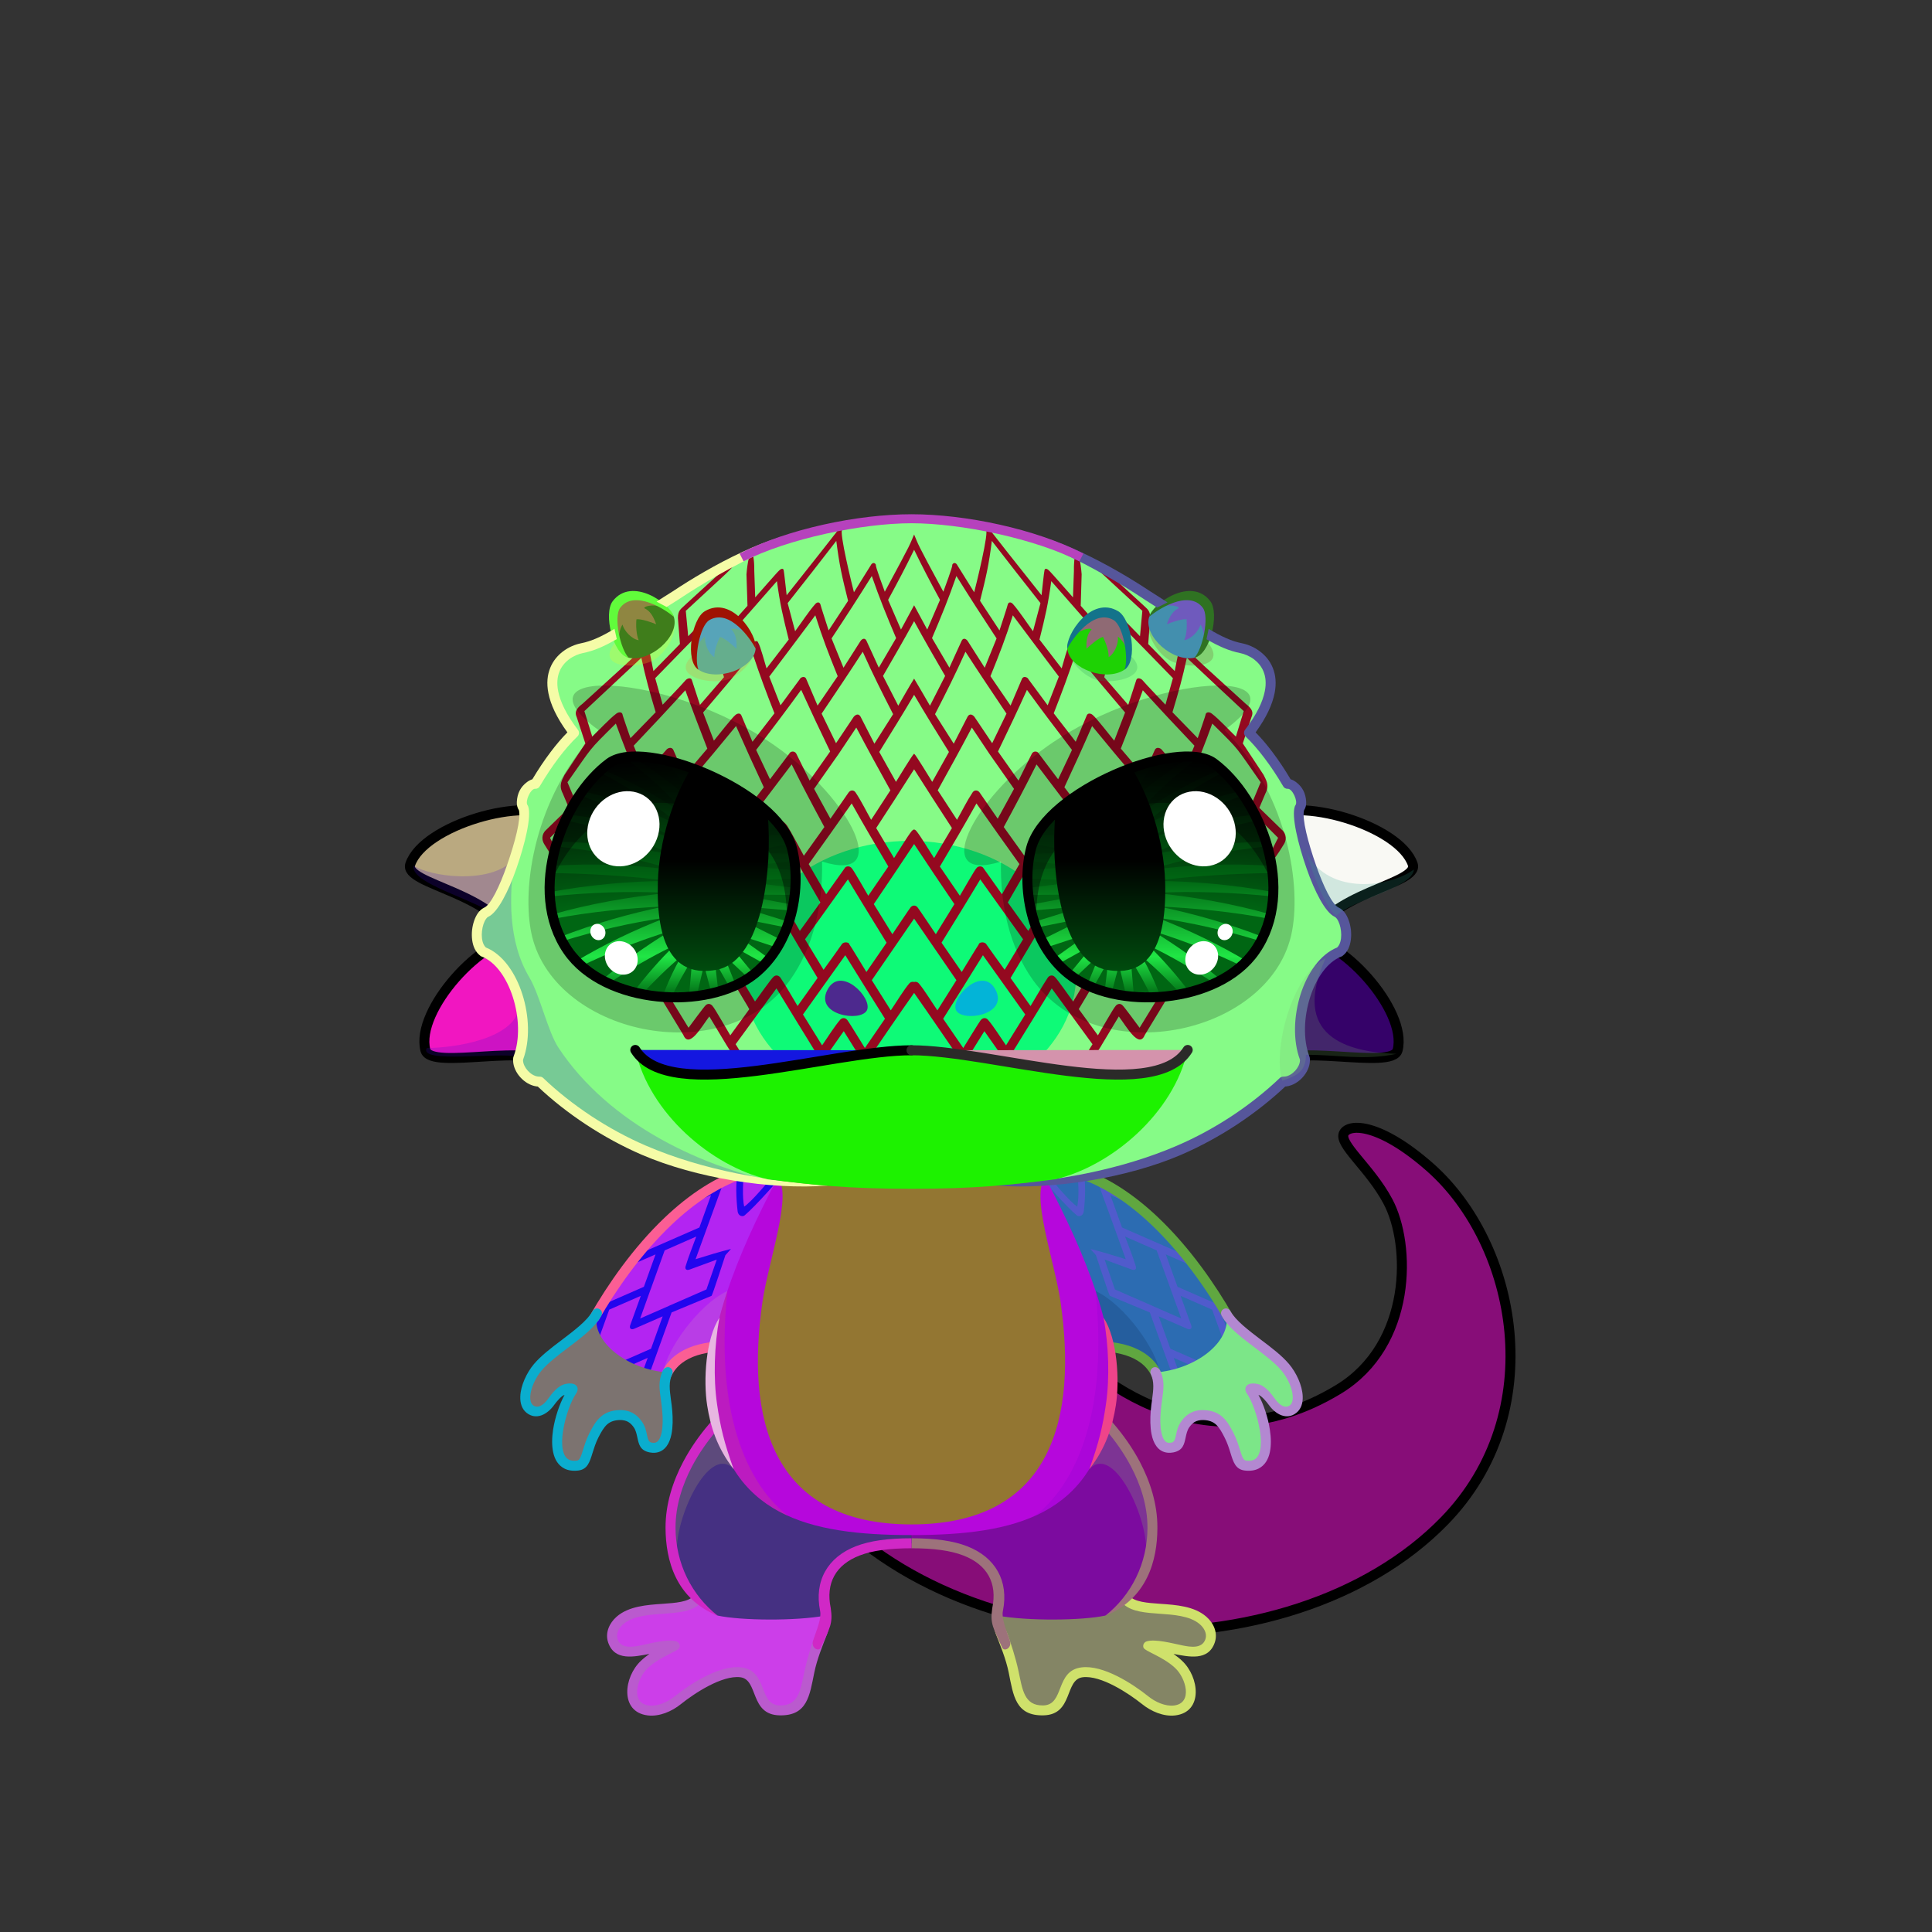 <svg xmlns="http://www.w3.org/2000/svg" xmlns:xlink="http://www.w3.org/1999/xlink" style="shape-rendering:geometricPrecision; text-rendering:geometricPrecision; image-rendering:optimizeQuality; fill-rule:evenodd; clip-rule:evenodd" version="1.1" viewBox="0 0 29000 29000" xml:space="preserve"><rect x="0" y="0" width="29000" height="29000" fill="#333333" stroke="none"/><defs><style type="text/css">.HairBack-Lizard0fil22 {fill:none}
.Tail-Lizard0fil615 {fill:url(#Tail-Lizard0id237)}
.Tail-Lizard0fil616 {fill:url(#Tail-Lizard0id234)}
.Tail-Lizard0fil22 {fill:none}
.Tail-Lizard0str0 {stroke:black;stroke-width:150;stroke-linecap:round;stroke-linejoin:round}
.RightFoot-Lizard0fil636 {fill:url(#RightFoot-Lizard0id220)}
.RightFoot-Lizard0fil32 {fill:black;fill-rule:nonzero}
.RightLeg-Lizard0fil639 {fill:url(#RightLeg-Lizard0id33)}
.RightLeg-Lizard0fil14 {fill:black;fill-opacity:0.2}
.RightLeg-Lizard0fil32 {fill:black;fill-rule:nonzero}
.LeftFoot-Lizard0fil645 {fill:url(#LeftFoot-Lizard0id444)}
.LeftFoot-Lizard0fil32 {fill:black;fill-rule:nonzero}
.LeftLeg-Lizard0fil648 {fill:url(#LeftLeg-Lizard0id17)}
.LeftLeg-Lizard0fil14 {fill:black;fill-opacity:0.2}
.LeftLeg-Lizard0fil32 {fill:black;fill-rule:nonzero}
.RightHand-Lizard5fil655 {fill:url(#RightHand-Lizard5id333)}
.RightHand-Lizard5fil660 {fill:url(#RightHand-Lizard5id537)}
.RightHand-Lizard5fil14 {fill:black;fill-opacity:0.2}
.RightHand-Lizard5fil32 {fill:black;fill-rule:nonzero}
.RightPaw-Lizard0fil661 {fill:url(#RightPaw-Lizard0id332)}
.RightPaw-Lizard0fil32 {fill:black;fill-rule:nonzero}
.LeftHand-Lizard5fil667 {fill:url(#LeftHand-Lizard5id837)}
.LeftHand-Lizard5fil670 {fill:url(#LeftHand-Lizard5id531)}
.LeftHand-Lizard5fil14 {fill:black;fill-opacity:0.2}
.LeftHand-Lizard5fil32 {fill:black;fill-rule:nonzero}
.LeftPaw-Lizard0fil671 {fill:url(#LeftPaw-Lizard0id580)}
.LeftPaw-Lizard0fil32 {fill:black;fill-rule:nonzero}
.Body-Lizard0fil674 {fill:url(#Body-Lizard0id282)}
.Body-Lizard0fil14 {fill:black;fill-opacity:0.2}
.Body-Lizard0fil32 {fill:black;fill-rule:nonzero}
.Body-Lizard0fil675 {fill:url(#Body-Lizard0id641)}
.Ears-Lizard0fil22 {fill:none}
.Head-Lizard7fil701 {fill:url(#Head-Lizard7id1009)}
.Head-Lizard7fil338 {fill:white;fill-opacity:0.502}
.Head-Lizard7fil697 {fill:url(#Head-Lizard7id78)}
.Head-Lizard7fil702 {fill:url(#Head-Lizard7id991)}
.Head-Lizard7fil698 {fill:url(#Head-Lizard7id512)}
.Head-Lizard7fil703 {fill:url(#Head-Lizard7id449)}
.Head-Lizard7fil686 {fill:url(#Head-Lizard7id1041)}
.Head-Lizard7fil694 {fill:url(#Head-Lizard7id284)}
.Head-Lizard7fil14 {fill:black;fill-opacity:0.2}
.Head-Lizard7fil704 {fill:url(#Head-Lizard7id860)}
.Head-Lizard7fil32 {fill:black;fill-rule:nonzero}
.Head-Lizard7fil705 {fill:url(#Head-Lizard7id851)}
.Head-Lizard7fil706 {fill:url(#Head-Lizard7id914)}
.Head-Lizard7fil707 {fill:url(#Head-Lizard7id853)}
.Head-Lizard7fil22 {fill:none}
.Head-Lizard7str4 {stroke:black;stroke-width:150}
.Mouth-Lizard0fil708 {fill:url(#Mouth-Lizard0id185)}
.Mouth-Lizard0fil22 {fill:none}
.Mouth-Lizard0str0 {stroke:black;stroke-width:150;stroke-linecap:round;stroke-linejoin:round}
.Mouth-Lizard0str11 {stroke:#2B2A29;stroke-width:150;stroke-linecap:round;stroke-linejoin:round}
.Eyes-Lizard10fil14 {fill:black;fill-opacity:0.2}
.Eyes-Lizard10fil787 {fill:url(#Eyes-Lizard10id354)}
.Eyes-Lizard10fil759 {fill:url(#Eyes-Lizard10id12)}
.Eyes-Lizard10fil788 {fill:url(#Eyes-Lizard10id703)}
.Eyes-Lizard10fil740 {fill:black;fill-opacity:0.4}
.Eyes-Lizard10fil152 {fill:white}
.Eyes-Lizard10fil789 {fill:url(#Eyes-Lizard10id414)}
.Eyes-Lizard10fil790 {fill:url(#Eyes-Lizard10id2)}
.Eyes-Lizard10fil791 {fill:url(#Eyes-Lizard10id701)}
.Eyes-Lizard10fil22 {fill:none}
.Eyes-Lizard10str4 {stroke:black;stroke-width:150}
.Moustache-Lizard0fil22 {fill:none}
.Nose-Lizard0fil100 {fill:black}
.Hair-Lizard0fil32 {fill:black;fill-rule:nonzero}
</style><linearGradient gradientUnits="objectBoundingBox" id="Tail-Lizard0id237" x1="39.943%" x2="60.057%" y1="102.625%" y2="0%">
   <stop offset="0" style="stop-opacity:1; stop-color:#ba5400"/>
   <stop offset="0.412" style="stop-opacity:1; stop-color:#e16700"/>
   <stop offset="1" style="stop-opacity:1; stop-color:#fa8525"/>
  </linearGradient><linearGradient gradientUnits="objectBoundingBox" id="Tail-Lizard0id234" x1="0%" x2="100%" xlink:href="#Tail-Lizard0id133" y1="50%" y2="50%">
  </linearGradient><linearGradient gradientUnits="userSpaceOnUse" id="RightFoot-Lizard0id220" x1="16306.2" x2="16825.8" y1="23871.7" y2="25810.9">
   <stop offset="0" style="stop-opacity:1; stop-color:#fa8525"/>
   <stop offset="0.102" style="stop-opacity:1; stop-color:#fa8525"/>
   <stop offset="1" style="stop-opacity:1; stop-color:#fafcff"/>
  </linearGradient><linearGradient gradientUnits="userSpaceOnUse" id="RightLeg-Lizard0id33" x1="15490.3" x2="15490.3" xlink:href="#RightLeg-Lizard0id17" y1="24310" y2="21166.6">
  </linearGradient><linearGradient gradientUnits="userSpaceOnUse" id="LeftFoot-Lizard0id444" x1="11057.6" x2="10538" xlink:href="#LeftFoot-Lizard0id220" y1="23871.7" y2="25810.9">
  </linearGradient><linearGradient gradientUnits="userSpaceOnUse" id="LeftLeg-Lizard0id17" x1="11873.5" x2="11873.5" y1="24310" y2="21166.6">
   <stop offset="0" style="stop-opacity:1; stop-color:#fa8525"/>
   <stop offset="0.431" style="stop-opacity:1; stop-color:#fa8525"/>
   <stop offset="1" style="stop-opacity:1; stop-color:#e16700"/>
  </linearGradient><linearGradient gradientUnits="objectBoundingBox" id="RightHand-Lizard5id333" x1="39.006%" x2="60.993%" y1="1.866%" y2="98.133%">
   <stop offset="0" style="stop-opacity:1; stop-color:#ba5400"/>
   <stop offset="0.788" style="stop-opacity:1; stop-color:#e16700"/>
   <stop offset="1" style="stop-opacity:1; stop-color:#e16700"/>
  </linearGradient><linearGradient gradientUnits="userSpaceOnUse" id="RightHand-Lizard5id537" x1="16517.5" x2="17510.2" xlink:href="#RightHand-Lizard5id531" y1="17673.8" y2="20681.9">
  </linearGradient><linearGradient gradientUnits="userSpaceOnUse" id="RightPaw-Lizard0id332" x1="17833.9" x2="18955.5" y1="19888.5" y2="21831.2">
   <stop offset="0" style="stop-opacity:1; stop-color:#e16700"/>
   <stop offset="0.2" style="stop-opacity:1; stop-color:#e16700"/>
   <stop offset="1" style="stop-opacity:1; stop-color:#fa8525"/>
  </linearGradient><linearGradient gradientUnits="objectBoundingBox" id="LeftHand-Lizard5id837" x1="66.486%" x2="33.514%" xlink:href="#LeftHand-Lizard5id333" y1="1.746%" y2="98.254%">
  </linearGradient><linearGradient gradientUnits="userSpaceOnUse" id="LeftHand-Lizard5id531" x1="10822.2" x2="9829.54" y1="17673.8" y2="20681.9">
   <stop offset="0" style="stop-opacity:1; stop-color:#ba5400"/>
   <stop offset="0.349" style="stop-opacity:1; stop-color:#ba5400"/>
   <stop offset="0.859" style="stop-opacity:1; stop-color:#e16700"/>
   <stop offset="1" style="stop-opacity:1; stop-color:#e16700"/>
  </linearGradient><linearGradient gradientUnits="userSpaceOnUse" id="LeftPaw-Lizard0id580" x1="9529.97" x2="8408.35" xlink:href="#LeftPaw-Lizard0id332" y1="19888.5" y2="21831.2">
  </linearGradient><linearGradient gradientUnits="objectBoundingBox" id="Body-Lizard0id282" x1="50%" x2="50%" y1="0%" y2="100%">
   <stop offset="0" style="stop-opacity:1; stop-color:#ba5400"/>
   <stop offset="0.502" style="stop-opacity:1; stop-color:#e16700"/>
   <stop offset="1" style="stop-opacity:1; stop-color:#fa8525"/>
  </linearGradient><linearGradient gradientUnits="userSpaceOnUse" id="Body-Lizard0id641" x1="13681.9" x2="13681.9" y1="22882.1" y2="17688.3">
   <stop offset="0" style="stop-opacity:1; stop-color:#fafcff"/>
   <stop offset="0.651" style="stop-opacity:1; stop-color:#e1e8f2"/>
   <stop offset="1" style="stop-opacity:1; stop-color:#e1e8f2"/>
  </linearGradient><linearGradient gradientUnits="userSpaceOnUse" id="Head-Lizard7id1009" x1="20907.3" x2="19285.3" xlink:href="#Head-Lizard7id78" y1="12988.3" y2="13326.4">
  </linearGradient><linearGradient gradientUnits="userSpaceOnUse" id="Head-Lizard7id991" x1="6456.49" x2="8078.59" xlink:href="#Head-Lizard7id78" y1="12988.3" y2="13326.4">
  </linearGradient><linearGradient gradientUnits="objectBoundingBox" id="Head-Lizard7id512" x1="4.198%" x2="95.802%" xlink:href="#Head-Lizard7id78" y1="69.345%" y2="30.655%">
  </linearGradient><linearGradient gradientUnits="userSpaceOnUse" id="Head-Lizard7id449" x1="13681.9" x2="13681.9" xlink:href="#Head-Lizard7id122" y1="17777.9" y2="7794.34">
  </linearGradient><radialGradient cx="13653.8" cy="14622.1" fx="13653.8" fy="14622.1" gradientTransform="matrix(1 -0 -0 0.79 0 3073)" gradientUnits="userSpaceOnUse" id="Head-Lizard7id1041" r="2412.15">
   <stop offset="0" style="stop-opacity:1; stop-color:#ba5400"/>
   <stop offset="1" style="stop-opacity:1; stop-color:#e16700"/>
  </radialGradient><linearGradient gradientUnits="objectBoundingBox" id="Head-Lizard7id284" x1="50%" x2="50%" y1="100%" y2="0%">
   <stop offset="0" style="stop-opacity:1; stop-color:#ba5400"/>
   <stop offset="0.231" style="stop-opacity:1; stop-color:#ba5400"/>
   <stop offset="0.729" style="stop-opacity:1; stop-color:#e16700"/>
   <stop offset="1" style="stop-opacity:1; stop-color:#fa8525"/>
  </linearGradient><linearGradient gradientUnits="userSpaceOnUse" id="Head-Lizard7id860" x1="9361.58" x2="9983.26" xlink:href="#Head-Lizard7id78" y1="9149.4" y2="9716.68">
  </linearGradient><linearGradient gradientUnits="userSpaceOnUse" id="Head-Lizard7id851" x1="10691" x2="11079.6" xlink:href="#Head-Lizard7id78" y1="9268.37" y2="10075.8">
  </linearGradient><linearGradient gradientUnits="userSpaceOnUse" id="Head-Lizard7id914" x1="18002.3" x2="17380.6" xlink:href="#Head-Lizard7id78" y1="9149.4" y2="9716.68">
  </linearGradient><linearGradient gradientUnits="userSpaceOnUse" id="Head-Lizard7id853" x1="16672.9" x2="16284.2" xlink:href="#Head-Lizard7id78" y1="9268.37" y2="10075.8">
  </linearGradient><linearGradient gradientUnits="objectBoundingBox" id="Mouth-Lizard0id185" x1="50%" x2="50%" xlink:href="#Mouth-Lizard0id133" y1="100%" y2="0%">
  </linearGradient><linearGradient gradientUnits="userSpaceOnUse" id="Eyes-Lizard10id354" x1="10253.5" x2="9938.81" xlink:href="#Eyes-Lizard10id0" y1="14961.1" y2="11364.5">
  </linearGradient><linearGradient gradientUnits="objectBoundingBox" id="Eyes-Lizard10id12" x1="50%" x2="50%" xlink:href="#Eyes-Lizard10id2" y1="100%" y2="0%">
  </linearGradient><linearGradient gradientUnits="userSpaceOnUse" id="Eyes-Lizard10id703" x1="10706.6" x2="10706.6" xlink:href="#Eyes-Lizard10id384" y1="11527.3" y2="14574.5">
  </linearGradient><linearGradient gradientUnits="userSpaceOnUse" id="Eyes-Lizard10id414" x1="17110.4" x2="17425" xlink:href="#Eyes-Lizard10id0" y1="14961.1" y2="11364.5">
  </linearGradient><linearGradient gradientUnits="userSpaceOnUse" id="Eyes-Lizard10id701" x1="16657.2" x2="16657.2" xlink:href="#Eyes-Lizard10id384" y1="11527.3" y2="14574.5">
  </linearGradient><linearGradient gradientUnits="userSpaceOnUse" id="Tail-Lizard0id133" x1="13681.9" x2="13681.9" y1="17844" y2="15520.7">
   <stop offset="0" style="stop-opacity:1; stop-color:#e1e8f2"/>
   <stop offset="1" style="stop-opacity:1; stop-color:#fafcff"/>
  </linearGradient><linearGradient gradientUnits="userSpaceOnUse" id="RightLeg-Lizard0id17" x1="11873.5" x2="11873.5" y1="24310" y2="21166.6">
   <stop offset="0" style="stop-opacity:1; stop-color:#fa8525"/>
   <stop offset="0.431" style="stop-opacity:1; stop-color:#fa8525"/>
   <stop offset="1" style="stop-opacity:1; stop-color:#e16700"/>
  </linearGradient><linearGradient gradientUnits="userSpaceOnUse" id="LeftFoot-Lizard0id220" x1="16306.2" x2="16825.8" y1="23871.7" y2="25810.9">
   <stop offset="0" style="stop-opacity:1; stop-color:#fa8525"/>
   <stop offset="0.102" style="stop-opacity:1; stop-color:#fa8525"/>
   <stop offset="1" style="stop-opacity:1; stop-color:#fafcff"/>
  </linearGradient><linearGradient gradientUnits="userSpaceOnUse" id="RightHand-Lizard5id531" x1="10822.2" x2="9829.54" y1="17673.8" y2="20681.9">
   <stop offset="0" style="stop-opacity:1; stop-color:#ba5400"/>
   <stop offset="0.349" style="stop-opacity:1; stop-color:#ba5400"/>
   <stop offset="0.859" style="stop-opacity:1; stop-color:#e16700"/>
   <stop offset="1" style="stop-opacity:1; stop-color:#e16700"/>
  </linearGradient><linearGradient gradientUnits="objectBoundingBox" id="LeftHand-Lizard5id333" x1="39.006%" x2="60.993%" y1="1.866%" y2="98.133%">
   <stop offset="0" style="stop-opacity:1; stop-color:#ba5400"/>
   <stop offset="0.788" style="stop-opacity:1; stop-color:#e16700"/>
   <stop offset="1" style="stop-opacity:1; stop-color:#e16700"/>
  </linearGradient><linearGradient gradientUnits="userSpaceOnUse" id="LeftPaw-Lizard0id332" x1="17833.9" x2="18955.5" y1="19888.5" y2="21831.2">
   <stop offset="0" style="stop-opacity:1; stop-color:#e16700"/>
   <stop offset="0.2" style="stop-opacity:1; stop-color:#e16700"/>
   <stop offset="1" style="stop-opacity:1; stop-color:#fa8525"/>
  </linearGradient><linearGradient gradientUnits="objectBoundingBox" id="Head-Lizard7id78" x1="95.802%" x2="4.198%" y1="69.345%" y2="30.655%">
   <stop offset="0" style="stop-opacity:1; stop-color:#E0D0BF"/>
   <stop offset="1" style="stop-opacity:1; stop-color:#B5987B"/>
  </linearGradient><linearGradient gradientUnits="userSpaceOnUse" id="Head-Lizard7id122" x1="13681.9" x2="13681.9" y1="17788.8" y2="7794.35">
   <stop offset="0" style="stop-opacity:1; stop-color:#ba5400"/>
   <stop offset="0.22" style="stop-opacity:1; stop-color:#e16700"/>
   <stop offset="0.639" style="stop-opacity:1; stop-color:#e16700"/>
   <stop offset="1" style="stop-opacity:1; stop-color:#fa8525"/>
  </linearGradient><linearGradient gradientUnits="userSpaceOnUse" id="Mouth-Lizard0id133" x1="13681.9" x2="13681.9" y1="17844" y2="15520.7">
   <stop offset="0" style="stop-opacity:1; stop-color:#e1e8f2"/>
   <stop offset="1" style="stop-opacity:1; stop-color:#fafcff"/>
  </linearGradient><linearGradient gradientUnits="objectBoundingBox" id="Eyes-Lizard10id0" x1="50%" x2="50%" y1="100%" y2="0%">
   <stop offset="0" style="stop-opacity:1; stop-color:#006613"/>
   <stop offset="0.388" style="stop-opacity:1; stop-color:#006613"/>
   <stop offset="1" style="stop-opacity:1; stop-color:black"/>
  </linearGradient><linearGradient gradientUnits="userSpaceOnUse" id="Eyes-Lizard10id2" x1="17267.3" x2="17267.3" y1="14970.1" y2="11355.9">
   <stop offset="0" style="stop-opacity:1; stop-color:#006613"/>
   <stop offset="0.169" style="stop-opacity:1; stop-color:#20e645"/>
   <stop offset="0.49" style="stop-opacity:1; stop-color:#006613"/>
   <stop offset="1" style="stop-opacity:1; stop-color:black"/>
  </linearGradient><linearGradient gradientUnits="userSpaceOnUse" id="Eyes-Lizard10id384" x1="16417.8" x2="16417.8" y1="11784.3" y2="14068.5">
   <stop offset="0" style="stop-opacity:1; stop-color:black"/>
   <stop offset="0.45" style="stop-opacity:1; stop-color:black"/>
   <stop offset="1" style="stop-opacity:1; stop-color:#004c0e"/>
  </linearGradient></defs><g id="HairBack-Lizard0">
 <animateTransform additive="sum" attributeName="transform" dur="10" repeatCount="indefinite" type="translate" values="0;0 200;0;0 200;0;0 200;0;0 200;0"/>
  <rect class="HairBack-Lizard0fil22" height="1007" width="644" x="13360" y="18535"/>
 </g><g id="Tail-Lizard0">
  <path class="Tail-Lizard0fil615" d="M12061 22242c2116,2822 7296,2969 9617,590 1591,-1631 1091,-4161 -213,-5311 -752,-663 -1213,-660 -1292,-512 -87,162 390,517 660,1024 346,647 369,2150 -746,2824 -2078,1256 -3858,-232 -4441,-1087l-3585 2472z" style="fill:#47ad54"/>
  <path class="Tail-Lizard0fil616" d="M12061 22242c2116,2822 7296,2969 9617,590 945,-969 1152,-2256 891,-3382 180,1371 -1241,4097 -4509,3848 -2233,-171 -3185,-1751 -3565,-2734l-2434 1678z" style="fill:#13ad8b"/>
  <path class="Tail-Lizard0fil22 Tail-Lizard0str0" d="M12061 22242c2116,2822 7296,2969 9617,590 1591,-1631 1091,-4161 -213,-5311 -752,-663 -1213,-660 -1292,-512 -87,162 390,517 660,1024 346,647 369,2150 -746,2824 -2078,1256 -3858,-232 -4441,-1087l-3585 2472z" style="fill:#870d78"/>
 </g><g id="RightFoot-Lizard0">
  <path class="RightFoot-Lizard0fil636" d="M16896 24005c177,194 630,99 971,213 299,100 377,345 252,488 -126,145 -306,76 -460,51 -150,-23 -303,-85 -424,-49 177,63 791,364 618,803 -89,226 -408,214 -663,10 -311,-249 -694,-450 -946,-419 -343,42 -190,563 -583,572 -600,14 -308,-788 -664,-1201 -43,-70 -57,-204 -18,-292 582,-77 1506,161 1917,-176z" style="fill:#848565"/>
  <path class="RightFoot-Lizard0fil32" d="M16951 23955c84,92 268,105 469,119 229,16 506,34 687,193 110,95 176,241 128,385 -96,287 -393,216 -620,174 44,31 88,65 128,103 260,243 321,768 -102,820 -176,21 -363,-61 -498,-170 -204,-163 -618,-436 -891,-403 -276,34 -138,562 -589,572 -420,10 -453,-299 -522,-643 -42,-206 -130,-417 -197,-588 -20,-52 -8,-108 45,-121 50,-7 100,40 130,121 53,141 128,373 169,566 59,275 83,523 372,516 323,-7 175,-523 575,-571 322,-40 760,241 1002,435 102,82 251,153 386,137 285,-35 179,-411 17,-562 -187,-176 -460,-252 -477,-309 -12,-39 11,-81 51,-92 130,-39 386,31 538,62 117,23 292,53 342,-95 28,-85 -22,-170 -85,-224 -149,-130 -411,-143 -600,-157 -211,-15 -408,-29 -535,-135 31,-62 55,-97 77,-133z" style="fill:#cfe16b"/>
 </g><g id="LeftFoot-Lizard0">
  <path class="LeftFoot-Lizard0fil645" d="M10468 24005c-177,194 -630,99 -971,213 -299,100 -377,345 -253,488 127,145 307,76 460,51 151,-23 304,-85 425,-49 -177,63 -791,364 -619,803 89,226 409,214 664,10 311,-249 694,-450 946,-419 343,42 190,563 583,572 600,14 308,-788 663,-1201 44,-70 58,-204 19,-292 -583,-77 -1506,161 -1917,-176z" style="fill:#cc3ee9"/>
  <path class="LeftFoot-Lizard0fil32" d="M10412 23955c-83,92 -268,105 -468,119 -229,16 -506,34 -688,193 -109,95 -176,241 -128,385 96,287 394,216 620,174 -44,31 -87,65 -127,103 -260,243 -321,768 102,820 176,21 363,-61 498,-170 203,-163 618,-436 891,-403 276,34 138,562 589,572 419,10 452,-299 522,-643 42,-206 130,-417 196,-588 21,-52 9,-108 -45,-121 -50,-7 -99,40 -130,121 -52,141 -127,373 -168,566 -59,275 -83,523 -372,516 -323,-7 -175,-523 -575,-571 -322,-40 -761,241 -1002,435 -103,82 -251,153 -386,137 -285,-35 -179,-411 -17,-562 187,-176 460,-252 477,-309 12,-39 -11,-81 -51,-92 -130,-39 -386,31 -538,62 -118,23 -292,53 -342,-95 -28,-85 22,-170 85,-224 149,-130 411,-143 600,-157 211,-15 408,-29 535,-135 -31,-62 -55,-97 -78,-133z" style="fill:#ba5ace"/>
 </g><g id="RightLeg-Lizard0">
  <path class="RightLeg-Lizard0fil639" d="M13682 23167c428,0 1386,122 1321,776 -5,52 -27,166 -34,307 456,84 1272,76 1625,0 415,-193 703,-872 705,-1316 2,-661 -392,-1250 -712,-1596 -352,-381 -2030,-8 -2905,-8l0 1837z" style="fill:#7c0b9f"/>
  <path class="RightLeg-Lizard0fil14" d="M17192 23398c67,-149 106,-306 107,-464 2,-776 -541,-1452 -869,-1753 -19,257 -41,545 -78,871 387,-414 947,878 840,1346z" style="fill:#82d869"/>
  <path class="RightLeg-Lizard0fil32" d="M15042 24729c32,73 153,5 117,-101 -61,-182 -128,-334 -105,-448 91,-447 -112,-807 -541,-972 -208,-80 -478,-118 -831,-118l0 150c335,0 588,35 777,108 361,138 514,417 435,791 -35,237 15,295 148,590zm1242 -3575c175,139 478,451 693,860 144,273 248,587 247,920 -1,533 -241,1011 -637,1322 634,-260 785,-833 786,-1322 2,-360 -110,-698 -263,-990 -227,-429 -547,-760 -734,-907 -34,-25 -144,-95 -178,-56 -36,41 10,108 86,173z" style="fill:#9d727b"/>
 </g><g id="LeftLeg-Lizard0">
  <path class="LeftLeg-Lizard0fil648" d="M13682 23167c-428,0 -1386,122 -1321,776 5,52 26,166 34,307 -456,84 -1272,76 -1625,0 -415,-193 -704,-872 -705,-1316 -2,-661 392,-1250 712,-1596 352,-381 2030,-8 2905,-8l0 1837z" style="fill:#453082"/>
  <path class="LeftLeg-Lizard0fil14" d="M10172 23398c-67,-149 -106,-306 -107,-464 -2,-776 540,-1452 869,-1753 19,257 41,545 78,871 -388,-414 -947,878 -840,1346z" style="fill:#beb864"/>
  <path class="LeftLeg-Lizard0fil32" d="M12322 24729c-33,73 -153,5 -118,-101 61,-182 129,-334 106,-448 -91,-447 111,-807 541,-972 208,-80 478,-118 831,-118l0 150c-335,0 -588,35 -777,108 -361,138 -514,417 -435,791 35,237 -15,295 -148,590zm-1242 -3575c-175,139 -478,451 -694,860 -143,273 -247,587 -246,920 1,533 241,1011 637,1322 -634,-260 -785,-833 -787,-1322 -1,-360 110,-698 264,-990 226,-429 547,-760 734,-907 34,-25 144,-95 178,-56 36,41 -10,108 -86,173z" style="fill:#d028c6"/>
 </g><g id="RightHand-Lizard5">
 <animateTransform additive="sum" attributeName="transform" dur="10" repeatCount="indefinite" type="translate" values="0;0 200;0;0 200;0;0 200;0;0 200;0"/>
  <path class="RightHand-Lizard5fil655" d="M15421 17507c1371,-107 2467,1307 3017,2266 289,504 -937,1282 -1053,928 -133,-408 -583,-502 -1005,-495 -145,-773 -770,-2364 -959,-2699z" style="fill:#2c6cb2"/>
  <path class="RightHand-Lizard5fil660" d="M16153 17566c57,11 78,16 111,43 35,123 27,382 4,573 -9,74 -77,85 -104,62 -159,-132 -560,-584 -582,-631 52,6 63,13 118,0 88,97 363,434 470,498 26,-120 26,-429 -17,-545zm910 547l-396 -174 175 486c310,136 620,272 930,407 47,59 93,117 138,176l-411 -179 176 486 564 247 3 1 0 0 1 1 63 27c33,54 64,106 93,157l-67 -29 114 315c-12,50 -33,101 -61,151l-190 -527 -474 -207 158 437c1,2 1,4 2,5l0 1 0 0c15,47 -13,66 -50,55l-1 0c-3,-1 -7,-2 -10,-4l-427 -186 175 486 558 244c-31,26 -62,51 -94,75l-414 -182 126 350c-84,36 -162,57 -226,58l-145 -64c-5,-7 -9,-16 -12,-25 -14,-43 -31,-82 -52,-118l319 139 -158 -437c-1,-1 -1,-2 -1,-3l-210 -582 -599 -249c-14,-6 -192,-565 -209,-609 -26,-34 -57,-61 -83,-95 167,42 346,96 530,154 -133,-370 -267,-738 -402,-1108 76,31 226,56 567,320zm509 1237c0,2 1,3 1,4l158 437 -427 -187 0 0 -1 0 0 -1 -568 -248 -154 -448 406 149c3,1 8,3 11,3 37,11 65,-8 50,-55l0 0c-43,-143 -108,-301 -160,-443l474 208 210 581z" style="fill:#505bcc"/>
  <path class="RightHand-Lizard5fil14" d="M17408 20600c-414,-340 -751,-361 -1105,-375l143 -846c440,204 921,896 962,1221z" style="fill:#0b2954"/>
  <path class="RightHand-Lizard5fil32" d="M16155 17514c-40,-12 -81,11 -93,50 -12,40 11,82 50,94 431,128 825,397 1169,724 463,440 838,982 1093,1427 50,87 177,12 129,-73 -261,-455 -643,-1010 -1119,-1462 -360,-342 -773,-624 -1229,-760zm1159 3210c13,39 55,61 95,48 39,-13 52,-64 39,-103 -48,-207 -228,-359 -429,-441 -192,-78 -421,-101 -641,-97 -41,1 -74,35 -73,76 1,41 35,74 76,74 202,-4 410,17 582,86 162,66 292,177 351,357z" style="fill:#60a740"/>
 </g><g id="LeftHand-Lizard5">
 <animateTransform additive="sum" attributeName="transform" dur="10" repeatCount="indefinite" type="translate" values="0;0 200;0;0 200;0;0 200;0;0 200;0"/>
  <path class="LeftHand-Lizard5fil667" d="M11943 17507c-1371,-107 -2467,1307 -3017,2266 -289,504 937,1282 1052,928 134,-408 584,-502 1006,-495 145,-773 770,-2364 959,-2699z" style="fill:#b324f2"/>
  <path class="LeftHand-Lizard5fil670" d="M11186 17566c-56,11 -78,16 -110,43 -36,123 -27,382 -4,573 9,74 76,85 104,62 159,-132 560,-584 582,-631 -53,6 -63,13 -119,0 -87,97 -362,434 -469,498 -27,-120 -26,-429 16,-545zm-910 547l397 -174 -175 486c-310,136 -620,272 -930,407 -48,59 -94,117 -138,176l410 -179 -175 486 -564 247 -3 1 0 0 -2 1 -62 27c-33,54 -64,106 -94,157l68 -29 -114 315c12,50 33,101 61,151l190 -527 474 -207 -158 437c-1,2 -1,4 -2,5l0 1 0 0c-15,47 13,66 50,55l0 0c4,-1 7,-2 11,-4l427 -186 -175 486 -558 244c30,26 62,51 93,75l415 -182 -126 350c83,36 161,57 225,58l146 -64c4,-7 8,-16 11,-25 14,-43 32,-82 52,-118l-318 139 158 -437c0,-1 1,-2 1,-3l210 -582 599 -249c14,-6 192,-565 208,-609 27,-34 57,-61 84,-95 -167,42 -347,96 -531,154 134,-370 268,-738 403,-1108 -76,31 -226,56 -568,320zm-508 1237c-1,2 -1,3 -2,4l-157 437 427 -187 0 0 1 0 0 -1 567 -248 155 -448 -406 149c-3,1 -8,3 -11,3 -37,11 -65,-8 -50,-55l0 0c43,-143 108,-301 159,-443l-474 208 -209 581z" style="fill:#2205ee"/>
  <path class="LeftHand-Lizard5fil14" d="M9956 20600c414,-340 751,-361 1105,-375l-143 -846c-440,204 -921,896 -962,1221z" style="fill:#d5a0b7"/>
  <path class="LeftHand-Lizard5fil32" d="M11209 17514c39,-12 81,11 93,50 12,40 -11,82 -50,94 -431,128 -825,397 -1169,724 -463,440 -838,982 -1093,1427 -50,87 -178,12 -129,-73 261,-455 643,-1010 1119,-1462 360,-342 773,-624 1229,-760zm-1159 3210c-13,39 -55,61 -95,48 -39,-13 -52,-64 -39,-103 48,-207 228,-359 429,-441 192,-78 420,-101 640,-97 42,1 75,35 74,76 -1,41 -35,74 -76,74 -202,-4 -410,17 -582,86 -162,66 -293,177 -351,357z" style="fill:#fb5e94"/>
 </g><g id="Body-Lizard0">
 <animateTransform additive="sum" attributeName="transform" dur="10" repeatCount="indefinite" type="translate" values="0;0 200;0;0 200;0;0 200;0;0 200;0"/>
  <path class="Body-Lizard0fil674" d="M13682 23042c-1548,0 -2752,-290 -2993,-1956 -146,-1007 384,-2270 980,-3398 748,64 1420,73 2013,73 593,0 1265,-9 2013,-73 596,1128 1126,2391 980,3398 -242,1666 -1445,1956 -2993,1956z" style="fill:#b607dc"/>
  <path class="Body-Lizard0fil14" d="M11837 22758c-601,-267 -1017,-766 -1148,-1672 -75,-519 29,-1106 229,-1707 -223,2177 509,3077 919,3379z" style="fill:#d56b53"/>
  <path class="Body-Lizard0fil32" d="M11012 22052c-250,-321 -348,-641 -397,-955 -59,-377 -24,-998 184,-1319 -78,420 -93,905 -36,1298 50,341 104,571 249,976z" style="fill:#e7b6e1"/>
  <path class="Body-Lizard0fil675" d="M13682 17761c-911,0 -1281,-25 -2013,-73 238,210 -139,1257 -225,1859 -246,1711 107,3335 2238,3335 2131,0 2484,-1624 2238,-3335 -86,-602 -463,-1649 -225,-1859 -732,48 -1102,73 -2013,73z" style="fill:#937632"/>
  <path class="Body-Lizard0fil14" d="M15527 22758c601,-267 1016,-766 1148,-1672 75,-519 -29,-1106 -229,-1707 223,2177 -509,3077 -919,3379z" style="fill:#7e00d0"/>
  <path class="Body-Lizard0fil32" d="M16352 22052c250,-321 347,-641 397,-955 59,-377 24,-998 -184,-1319 78,420 93,905 36,1298 -50,341 -104,571 -249,976z" style="fill:#ef448a"/>
 </g><g id="RightPaw-Lizard0">
 <animateTransform additive="sum" attributeName="transform" dur="10" repeatCount="indefinite" type="translate" values="0;0 200;0;0 200;0;0 200;0;0 200;0"/>
  <path class="RightPaw-Lizard0fil661" d="M18407 19719c160,284 636,568 871,846 165,195 249,575 80,649 -149,66 -234,-108 -348,-218 -112,-108 -200,-191 -255,-121 94,89 123,234 200,476 89,279 3,682 -262,648 -142,-19 -126,-223 -244,-454 -92,-182 -171,-298 -384,-304 -138,-4 -217,58 -274,139 -100,142 -35,313 -193,347 -194,42 -272,-288 -250,-544 21,-247 62,-507 -9,-582 605,-42 1153,-458 1068,-882z" style="fill:#7ce688"/>
  <path class="RightPaw-Lizard0fil32" d="M18467 19678c-21,-36 -66,-49 -102,-28 -36,20 -47,64 -27,100 13,23 28,49 44,71 107,145 280,276 455,408 150,114 301,228 399,344 84,99 164,261 169,392 2,54 -10,100 -40,126 -68,57 -155,5 -221,-85 -68,-94 -155,-212 -277,-234 -166,-31 -205,68 -150,146 72,103 161,338 196,566 16,103 19,202 2,282 -15,68 -43,121 -91,144 -30,16 -70,21 -122,14 -42,-5 -62,-72 -91,-165 -23,-73 -49,-158 -95,-248 -50,-98 -96,-179 -163,-239 -71,-65 -159,-102 -286,-106 -84,-3 -151,16 -206,47 -56,32 -97,75 -131,124 -50,70 -65,141 -78,204 -12,56 -22,104 -68,113 -16,3 -30,4 -42,3 -27,-2 -48,-16 -64,-38 -21,-29 -36,-71 -46,-120 -19,-94 -18,-208 -9,-310 5,-64 12,-117 19,-167 23,-169 45,-290 -27,-448 -17,-38 -66,-65 -103,-48 -38,17 -55,61 -38,99 54,119 39,232 20,377 -8,55 -16,114 -21,175 -9,113 -10,242 12,351 14,69 37,132 73,180 41,56 98,92 172,98 26,2 54,1 83,-5 143,-29 162,-120 185,-229 11,-49 22,-104 54,-149 23,-32 49,-61 82,-80 33,-18 75,-29 129,-28 86,3 144,27 189,67 49,45 88,113 130,197 41,80 65,157 86,224 45,147 78,252 215,270 83,10 152,-1 208,-29 93,-47 147,-136 170,-247 21,-99 19,-216 0,-336 -28,-188 -97,-388 -171,-523 42,11 114,93 156,151 101,141 269,235 415,116 71,-58 97,-147 93,-245 -6,-166 -98,-358 -204,-484 -109,-129 -266,-248 -423,-366 -189,-144 -378,-287 -460,-432z" style="fill:#b388d1"/>
 </g><g id="LeftPaw-Lizard0">
 <animateTransform additive="sum" attributeName="transform" dur="10" repeatCount="indefinite" type="translate" values="0;0 200;0;0 200;0;0 200;0;0 200;0"/>
  <path class="LeftPaw-Lizard0fil671" d="M8957 19719c-161,284 -636,568 -871,846 -165,195 -249,575 -80,649 148,66 234,-108 348,-218 112,-108 200,-191 255,-121 -94,89 -123,234 -200,476 -89,279 -3,682 262,648 142,-19 126,-223 244,-454 92,-182 171,-298 384,-304 138,-4 217,58 274,139 100,142 35,313 192,347 195,42 272,-288 251,-544 -21,-247 -62,-507 9,-582 -605,-42 -1153,-458 -1068,-882z" style="fill:#7c7370"/>
  <path class="LeftPaw-Lizard0fil32" d="M8897 19678c21,-36 66,-49 102,-28 36,20 47,64 27,100 -13,23 -28,49 -44,71 -107,145 -280,276 -455,408 -150,114 -301,228 -399,344 -84,99 -164,261 -169,392 -2,54 10,100 40,126 68,57 155,5 221,-85 68,-94 155,-212 277,-234 166,-31 205,68 150,146 -72,103 -162,338 -196,566 -16,103 -19,202 -2,282 15,68 43,121 91,144 30,16 70,21 122,14 42,-5 62,-72 91,-165 23,-73 49,-158 95,-248 50,-98 96,-179 163,-239 71,-65 159,-102 286,-106 84,-3 151,16 206,47 56,32 97,75 131,124 50,70 65,141 78,204 12,56 22,104 68,113 16,3 29,4 41,3 28,-2 49,-16 65,-38 21,-29 36,-71 46,-120 19,-94 18,-208 9,-310 -5,-64 -12,-117 -19,-167 -23,-169 -45,-290 26,-448 17,-38 66,-65 104,-48 38,17 55,61 38,99 -54,119 -39,232 -20,377 8,55 16,114 21,175 9,113 10,242 -12,351 -14,69 -37,132 -73,180 -42,56 -98,92 -172,98 -26,2 -54,1 -83,-5 -143,-29 -162,-120 -185,-229 -11,-49 -22,-104 -54,-149 -23,-32 -49,-61 -83,-80 -32,-18 -74,-29 -128,-28 -86,3 -144,27 -189,67 -49,45 -88,113 -131,197 -40,80 -64,157 -85,224 -45,147 -78,252 -215,270 -83,10 -152,-1 -208,-29 -93,-47 -147,-136 -170,-247 -21,-99 -19,-216 -1,-336 29,-188 98,-388 172,-523 -43,11 -114,93 -156,151 -101,141 -269,235 -416,116 -70,-58 -96,-147 -92,-245 6,-166 98,-358 204,-484 109,-129 266,-248 423,-366 189,-144 378,-287 460,-432z" style="fill:#0aadce"/>
 </g><g id="Ears-Lizard0">
 <animateTransform additive="sum" attributeName="transform" dur="10" repeatCount="indefinite" type="translate" values="0;0 200;0;0 200;0;0 200;0;0 200;0"/>
  <rect class="Ears-Lizard0fil22" height="1984" width="1815" x="12969" y="8203"/>
 </g><g id="Head-Lizard7">
 <animateTransform additive="sum" attributeName="transform" dur="10" repeatCount="indefinite" type="translate" values="0;0 200;0;0 200;0;0 200;0;0 200;0"/>
  <path class="Head-Lizard7fil701" d="M18982 12281c485,-344 2025,106 2224,693 103,306 -1317,426 -1554,1179 -520,-652 -666,-1340 -670,-1872z" style="fill:#0985cd"/>
  <path class="Head-Lizard7fil338" d="M19971 12219c551,119 1119,414 1235,755 69,205 -547,327 -1032,612 -6,1 -12,1 -19,2 160,-181 345,-336 373,-416 -95,-15 -280,-11 -385,-43 52,-115 242,-228 294,-289 -107,-39 -283,-73 -360,-135 133,-115 225,-117 320,-162 -104,-93 -237,-206 -454,-302 11,-1 20,-9 28,-22z" style="fill:#6bb12b"/>
  <path class="Head-Lizard7fil22 Head-Lizard7str4" d="M18982 12281c485,-344 2025,106 2224,693 103,306 -1317,426 -1554,1179 -520,-652 -666,-1340 -670,-1872z" style="fill:#f9f9f4"/>
  <path class="Head-Lizard7fil697" d="M19519 14066c594,-25 1612,1096 1460,1696 -80,314 -1645,-138 -1915,240 -82,-830 170,-1487 455,-1936z" style="fill:#f79d3b"/>
  <path class="Head-Lizard7fil338" d="M20478 14624c337,361 581,822 501,1138 -47,184 -602,105 -1109,84 -25,-16 -50,-31 -76,-45 232,-64 471,-94 538,-146 -71,-65 -228,-162 -299,-246 106,-68 327,-59 404,-82 -69,-91 -198,-216 -229,-310 174,-24 253,25 357,39 -38,-135 -87,-302 -217,-501 46,27 89,49 130,69z" style="fill:#5c0385"/>
  <path class="Head-Lizard7fil22 Head-Lizard7str4" d="M19519 14066c594,-25 1612,1096 1460,1696 -80,314 -1645,-138 -1915,240 -82,-830 170,-1487 455,-1936z" style="fill:#350269"/>
  <path class="Head-Lizard7fil702" d="M8382 12281c-485,-344 -2025,106 -2224,693 -104,306 1317,426 1553,1179 521,-652 667,-1340 671,-1872z" style="fill:#55a34b"/>
  <path class="Head-Lizard7fil338" d="M7392 12219c-551,119 -1119,414 -1234,755 -69,205 547,327 1032,612 6,1 12,1 18,2 -160,-181 -344,-336 -372,-416 95,-15 280,-11 385,-43 -52,-115 -242,-228 -295,-289 107,-39 284,-73 361,-135 -133,-115 -225,-117 -320,-162 104,-93 237,-206 454,-302 -11,-1 -20,-9 -29,-22z" style="fill:#0fd86f"/>
  <path class="Head-Lizard7fil22 Head-Lizard7str4" d="M8382 12281c-485,-344 -2025,106 -2224,693 -104,306 1317,426 1553,1179 521,-652 667,-1340 671,-1872z" style="fill:#baa980"/>
  <path class="Head-Lizard7fil698" d="M7845 14066c-594,-25 -1612,1096 -1460,1696 80,314 1645,-138 1915,240 82,-830 -170,-1487 -455,-1936z" style="fill:#36a562"/>
  <path class="Head-Lizard7fil338" d="M6886 14624c-337,361 -581,822 -501,1138 47,184 602,105 1109,84 25,-16 50,-31 76,-45 -232,-64 -471,-94 -538,-146 71,-65 228,-162 299,-246 -106,-68 -327,-59 -404,-82 69,-91 198,-216 229,-310 -174,-24 -253,25 -357,39 37,-135 87,-302 217,-501 -46,27 -89,49 -130,69z" style="fill:#448242"/>
  <path class="Head-Lizard7fil22 Head-Lizard7str4" d="M7845 14066c-594,-25 -1612,1096 -1460,1696 80,314 1645,-138 1915,240 82,-830 -170,-1487 -455,-1936z" style="fill:#f116c1"/>
  <path class="Head-Lizard7fil703" d="M13673 17778c-1486,0 -2905,-38 -4008,-513 -583,-251 -1141,-626 -1563,-1030 -175,5 -346,-193 -324,-348 209,-548 -56,-1422 -522,-1599 -165,-121 -104,-525 41,-595 256,-108 639,-1345 557,-1591 -96,-129 93,-342 184,-337 178,-303 375,-570 578,-765 -653,-856 -166,-1214 118,-1271 346,-68 639,-297 1403,-789 1009,-673 2198,-1146 3545,-1146 1347,0 2536,473 3545,1146 764,492 1057,721 1403,789 284,57 771,415 118,1271 203,195 400,462 578,765 91,-5 279,208 184,337 -83,246 301,1483 557,1591 145,70 206,474 41,595 -466,177 -731,1051 -523,1599 23,155 -149,353 -323,348 -422,404 -980,779 -1563,1030 -1103,475 -2539,513 -4026,513z" style="fill:#86fb87"/>
  <path class="Head-Lizard7fil686" d="M13654 12622c1381,0 2500,896 2500,2000 0,1105 -1119,2000 -2500,2000 -1381,0 -2500,-895 -2500,-2000 0,-1104 1119,-2000 2500,-2000z" style="fill:#0efa77"/>
  <path class="Head-Lizard7fil694" d="M8167 12667c-55,-96 -9,-176 30,-209l341 -332 -91 -217c-67,-126 -6,-208 27,-278l312 -472 -126 -385c-14,-41 -58,-104 80,-207 765,-695 613,-557 905,-832 21,-16 88,-58 92,-7 5,6 64,309 71,345l398 -406 -30 -389c0,-123 43,-132 122,-211l457 -418c85,-88 471,-337 83,17l-544 503 36 381c125,-129 250,-259 377,-387 21,-18 68,-45 79,-1 0,107 37,249 52,359l382 -428c-2,-41 -16,-472 -15,-473 33,-404 120,-410 117,-50l14 397c38,-43 345,-395 358,-402 30,-31 65,-40 70,-2 4,6 39,331 44,372 641,-812 452,-567 766,-971 14,-20 75,-66 71,-11 -61,0 155,870 173,937l252 -404c16,-35 57,-54 78,-7 -15,11 119,360 133,403 426,-788 364,-684 440,-859 76,175 13,71 439,859 14,-43 148,-392 133,-403 22,-47 63,-28 78,7l252 404c18,-67 235,-937 173,-937 -4,-55 58,-9 71,11 315,404 125,159 767,971 4,-41 39,-366 44,-372 4,-38 39,-29 69,2 13,7 320,359 359,402l14 -397c-4,-360 84,-354 116,50 1,1 -13,432 -14,473l381 428c16,-110 52,-252 52,-359 11,-44 58,-17 80,1 126,128 251,258 377,387l35 -381 -544 -503c-388,-354 -2,-105 84,-17l456 418c79,79 122,88 122,211l-30 389 398 406c7,-36 67,-339 71,-345 4,-51 71,-9 92,7 293,275 141,137 906,832 137,103 93,166 80,207l-127 385 312 472c33,70 94,152 28,278l-92 217 341 332c39,33 85,113 31,209 -200,334 -360,479 -306,332l216 -423c-244,-243 -479,-478 -719,-724 -69,147 -136,296 -208,442 -167,-190 -684,-717 -840,-888l-126 294c-18,-1 -35,-1 -53,-1 -57,0 -113,4 -168,12 -232,-273 -451,-536 -678,-813 -136,312 -271,609 -416,919l300 392c-26,36 -51,74 -74,113 -216,-283 -430,-564 -644,-848 -162,324 -319,621 -492,940l309 431c23,-43 219,-409 227,-412 118,-224 267,-53 68,161 -180,321 -358,634 -543,952l307 427c24,-40 241,-417 244,-417 26,-44 74,-43 105,-15 30,68 527,696 680,899 61,59 110,56 -41,322l-230 385 287 394c33,-56 240,-418 260,-433 23,-37 69,-53 104,-23 30,23 222,290 262,342l285 -465c-291,-374 -161,-309 -194,-479l277 347c114,-195 163,-241 306,-283 -197,332 -395,659 -596,988 -86,211 -269,-116 -390,-278l-259 431c0,1 0,2 -1,3l-306 487c-16,-207 68,-341 171,-504 -204,-280 -408,-559 -612,-838 -199,326 -398,651 -600,976l250 366 -173 0c-161,-236 -323,-467 -488,-700 -145,236 -292,466 -440,700l-164 0 205 -323c-218,-317 -435,-637 -656,-951 -222,314 -439,634 -656,951l204 323 -164 0c-148,-234 -294,-464 -440,-700 -165,233 -326,464 -488,700l-173 0 250 -366c-201,-325 -400,-650 -599,-976 -205,279 -408,558 -613,838 103,163 187,297 171,504l-305 -487c-2,-1 -2,-2 -2,-3l-259 -431c-121,162 -303,489 -390,278 -201,-329 -398,-656 -595,-988 143,42 192,88 305,283l278 -347c-34,170 97,105 -195,479l285 465c40,-52 233,-319 262,-342 36,-30 81,-14 104,23 20,15 227,377 261,433l286 -394 -230 -385c-150,-266 -102,-263 -41,-322 153,-203 650,-831 680,-899 32,-28 80,-29 105,15 3,0 220,377 244,417l308 -427c-186,-318 -364,-631 -543,-952 -200,-214 -51,-385 68,-161 7,3 203,369 227,412l308 -431c-173,-319 -330,-616 -491,-940 -214,284 -429,565 -644,848 -23,-39 -48,-77 -75,-113l301 -392c-145,-310 -280,-607 -417,-919 -227,277 -446,540 -678,813 -55,-8 -111,-12 -168,-12 -17,0 -35,0 -52,1l-126 -294c-157,171 -674,698 -841,888 -71,-146 -139,-295 -208,-442 -240,246 -474,481 -719,724l216 423c54,147 -106,2 -305,-332zm5554 -4415c-125,258 -233,462 -390,752l193 446 197 -365 197 365 192 -446c-157,-290 -264,-494 -389,-752zm0 1072c-153,280 -306,544 -467,822l229 447c78,-135 156,-274 238,-407 81,133 159,272 238,407l228 -447c-161,-278 -314,-542 -466,-822zm0 1105c-173,295 -341,565 -523,858l251 449c34,-55 246,-406 272,-423 26,17 237,368 272,423l251 -449c-183,-293 -350,-563 -523,-858zm0 1118c-188,297 -376,586 -569,882l268 451c62,-95 207,-336 268,-409 9,-10 20,-17 33,-21 12,4 23,11 32,21 62,73 206,314 268,409l268 -451c-193,-296 -380,-585 -568,-882zm0 1122c-201,304 -401,600 -605,902l279 452c26,-39 270,-404 276,-407 14,-14 32,-23 50,-23 18,0 35,9 49,23 7,3 250,368 277,407l279 -452c-205,-302 -405,-598 -605,-902zm0 1120c-211,309 -423,616 -635,924l285 453c77,-113 197,-311 280,-407 18,-19 44,-27 70,-19 25,-8 51,0 69,19 83,96 203,294 281,407l285 -453c-213,-308 -424,-615 -635,-924zm4094 -3915c284,268 568,533 854,800l-118 383c-101,-97 -257,-267 -361,-345 -32,-26 -78,-29 -92,6 5,4 -108,326 -120,362l-379 -389c92,-306 150,-511 216,-817zm382 987c435,429 335,327 726,881l-119 286c-79,-81 -244,-270 -322,-329 -34,-25 -79,-25 -98,13 -68,104 -122,262 -175,379l-345 -375c119,-293 226,-559 333,-855zm-1434 -1543c282,286 564,574 843,862l-112 398c-114,-123 -240,-249 -350,-374 -34,-28 -76,-33 -88,4 -1,1 -109,337 -121,373l-360 -416c95,-347 137,-502 188,-847zm391 1043c260,286 508,551 775,832l-170 413c-32,-35 -326,-353 -328,-361 -33,-26 -78,-29 -97,12 -3,0 -149,349 -164,386l-346 -406c117,-297 223,-577 330,-876zm-1374 -1638c266,304 531,607 799,909l-109 410 -319 -385c-22,-26 -79,-57 -92,-7 -32,48 -100,308 -123,383l-333 -433c88,-353 129,-527 177,-877zm364 1087c246,298 494,591 744,885l-163 423c-58,-70 -271,-346 -322,-385 -27,-25 -74,-36 -91,7 0,1 -149,355 -165,394l-330 -427c124,-316 221,-577 327,-897zm-1256 -1691c243,315 484,622 730,934l-112 422c-90,-122 -204,-298 -300,-407 -27,-31 -63,-37 -78,2 0,13 -110,346 -125,393l-292 -444c93,-372 131,-532 177,-900zm315 1117c229,308 460,613 691,920l-168 431 -289 -392c-9,-28 -76,-56 -97,-5 0,0 -155,362 -171,401l-302 -441c136,-336 229,-573 336,-914zm212 1119c227,313 440,593 676,902l-208 440 -289 -384c-16,-38 -79,-47 -105,-1 -1,0 -182,366 -201,405l-308 -437c151,-311 293,-611 435,-925zm328 3360c215,286 429,570 643,856l-278 462c-41,-56 -246,-348 -277,-371 -33,-33 -81,-22 -105,15 -88,133 -173,286 -257,424l-300 -421c194,-322 383,-641 574,-965zm-1387 -5069c198,317 397,625 603,937l-178 440 -255 -400c-24,-36 -68,-54 -91,-5 -2,1 -166,364 -184,404l-261 -444c144,-337 247,-590 366,-932zm136 1137c204,316 406,616 616,929l-215 444 -267 -397c-31,-36 -72,-52 -102,-2 1,0 -188,367 -208,406l-281 -443c168,-326 308,-604 457,-937zm96 1138c24,36 266,398 266,398l367 522 -245 448 -270 -391c-27,-41 -80,-46 -108,-2 -86,130 -156,274 -233,410l-289 -443c175,-316 344,-622 512,-942zm69 1139c215,307 426,605 645,910l-262 453 -276 -389c-17,-37 -83,-42 -111,3 -17,13 -214,357 -245,409l-300 -439c190,-319 368,-624 549,-947zm57 1140c214,300 428,600 643,899l-277 458c-29,-39 -281,-388 -281,-392 -36,-35 -108,-19 -108,12 -7,5 -229,371 -255,413l-303 -440c196,-318 390,-630 581,-950zm40 1138c211,297 423,593 635,890l-288 463c-80,-114 -188,-290 -275,-388 -35,-34 -81,-24 -108,14 -8,6 -233,371 -259,414l-302 -439c200,-318 400,-634 597,-954zm-5127 -4464c-285,268 -568,533 -855,800l118 383c101,-97 257,-267 361,-345 33,-26 78,-29 92,6 -5,4 109,326 121,362l378 -389c-92,-306 -149,-511 -215,-817zm-383 987c-434,429 -334,327 -726,881l120 286c79,-81 244,-270 321,-329 34,-25 80,-25 98,13 69,104 122,262 176,379l344 -375c-119,-293 -226,-559 -333,-855zm1434 -1543c-282,286 -563,574 -843,862l112 398c114,-123 240,-249 350,-374 34,-28 77,-33 88,4 1,1 110,337 122,373l360 -416c-96,-347 -138,-502 -189,-847zm-391 1043c-260,286 -508,551 -775,832l170 413c32,-35 326,-353 329,-361 32,-26 78,-29 96,12 3,0 149,349 165,386l345 -406c-116,-297 -223,-577 -330,-876zm1375 -1638c-266,304 -532,607 -800,909l110 410 318 -385c23,-26 80,-57 92,-7 32,48 100,308 124,383l333 -433c-88,-353 -130,-527 -177,-877zm-365 1087c-246,298 -493,591 -743,885l162 423c59,-70 272,-346 322,-385 27,-25 74,-36 91,7 0,1 149,355 166,394l330 -427c-125,-316 -222,-577 -328,-897zm1256 -1691c-242,315 -483,622 -730,934l112 422c90,-122 205,-298 301,-407 27,-31 62,-37 78,2 0,13 110,346 124,393l292 -444c-93,-372 -130,-532 -177,-900zm-315 1117c-229,308 -460,613 -691,920l169 431 289 -392c9,-28 75,-56 96,-5 0,0 155,362 171,401l302 -441c-136,-336 -228,-573 -336,-914zm-212 1119c-227,313 -439,593 -676,902l208 440 289 -384c17,-38 79,-47 105,-1 1,0 182,366 201,405l308 -437c-151,-311 -292,-611 -435,-925zm-327 3360c-215,286 -430,570 -644,856l278 462c41,-56 247,-348 278,-371 33,-33 80,-22 105,15 88,133 173,286 256,424l300 -421c-194,-322 -383,-641 -573,-965zm1387 -5069c-198,317 -397,625 -604,937l179 440 255 -400c24,-36 67,-54 90,-5 2,1 166,364 185,404l260 -444c-143,-337 -247,-590 -365,-932zm-136 1137c-205,316 -406,616 -617,929l216 444 266 -397c32,-36 72,-52 102,-2 -1,0 188,367 208,406l281 -443c-167,-326 -307,-604 -456,-937zm-97 1138c-23,36 -266,398 -266,398l-367 522 245 448 271 -391c27,-41 79,-46 107,-2 87,130 156,274 233,410l289 -443c-175,-316 -344,-622 -512,-942zm-69 1139c-215,307 -426,605 -645,910l262 453 277 -389c16,-37 82,-42 110,3 18,13 214,357 245,409l301 -439c-190,-319 -369,-624 -550,-947zm-57 1140c-214,300 -427,600 -643,899l278 458c28,-39 280,-388 280,-392 37,-35 108,-19 108,12 8,5 229,371 255,413l303 -440c-195,-318 -390,-630 -581,-950zm-39 1138c-212,297 -423,593 -635,890l287 463c80,-114 188,-290 275,-388 35,-34 81,-24 108,14 8,6 233,371 259,414l302 -439c-200,-318 -399,-634 -596,-954z" style="fill:#940920"/>
  <path class="Head-Lizard7fil14" d="M9548 9437c236,-83 547,-170 571,-30 24,139 -154,459 -385,537 -231,79 -530,60 -578,-75 -47,-135 157,-349 392,-432z" style="fill:#fefd0d"/>
  <path class="Head-Lizard7fil14" d="M11839 17780c-1633,-183 -2874,-629 -3739,-1552 -148,-53 -311,-167 -335,-366 -259,-75 -1488,110 -1359,-131 414,-1 1370,-137 1395,-660 16,-335 -482,-744 -586,-834 -83,-270 -15,-452 104,-575 -435,-232 -1159,-432 -1111,-671 221,161 1147,304 1512,-96 -77,559 -98,1234 229,1782 152,255 275,807 431,1045 755,1148 2175,1826 3459,2058z" style="fill:#3d08cf"/>
  <path class="Head-Lizard7fil704" d="M10118 9273c-69,-268 -710,-381 -865,-200 -98,115 26,767 184,800 322,68 755,-314 681,-600z" style="fill:#3f7d1b"/>
  <path class="Head-Lizard7fil338" d="M9989 9112c-214,-144 -617,-178 -736,-39 -65,76 -32,390 44,602 -14,-145 3,-223 46,-300 29,101 142,219 244,235 -36,-81 -43,-220 -34,-314 73,-10 245,51 296,74 -44,-128 -99,-207 -181,-242 23,-47 184,-51 321,-16z" style="fill:#df8f68"/>
  <path class="Head-Lizard7fil14" d="M10762 9684c247,-36 569,-61 566,80 -3,142 -240,421 -482,454 -241,32 -532,-45 -552,-186 -21,-142 221,-312 468,-348z" style="fill:#f27a2b"/>
  <path class="Head-Lizard7fil32" d="M10114 9259c-110,-99 -589,-418 -804,-137 -104,135 2,627 127,751 -238,-42 -381,-663 -241,-848 289,-381 875,41 918,234z" style="fill:#61fc3b"/>
  <path class="Head-Lizard7fil705" d="M11341 9750c36,-273 -516,-619 -728,-509 -133,70 -263,721 -129,811 273,183 818,-8 857,-302z" style="fill:#65ae8d"/>
  <path class="Head-Lizard7fil338" d="M11282 9553c-145,-213 -506,-396 -669,-312 -88,46 -175,349 -184,574 41,-139 87,-205 154,-260 -10,105 50,255 140,309 -4,-89 42,-220 85,-304 72,18 209,140 247,179 8,-135 -14,-228 -77,-292 39,-34 189,22 304,106z" style="fill:#4b9ae6"/>
  <path class="Head-Lizard7fil32" d="M11342 9737c-65,-134 -389,-609 -694,-429 -147,86 -233,582 -164,744 -204,-128 -105,-758 95,-877 410,-245 796,366 763,562z" style="fill:#9f1203"/>
  <path class="Head-Lizard7fil32" d="M12428 17796c-875,66 -1983,-114 -2793,-462 -290,-125 -575,-281 -841,-456 -265,-175 -510,-368 -722,-569 -7,0 -14,-1 -21,-2 -92,-13 -178,-67 -241,-137 -64,-71 -106,-161 -108,-247 -1,-16 0,-32 2,-47 1,-5 2,-11 4,-16l0 0 1 -1 1 -3c97,-258 82,-593 -11,-886 -92,-288 -259,-532 -469,-612 -4,-2 -8,-3 -11,-5 -4,-3 -9,-6 -12,-9 -35,-27 -62,-62 -82,-103 -39,-80 -49,-183 -39,-281 11,-97 43,-192 90,-257 25,-34 55,-61 88,-77 2,-1 4,-2 6,-3 98,-44 231,-323 339,-632 123,-351 213,-702 181,-828 -26,-40 -35,-84 -32,-129 7,-124 54,-222 154,-296 26,-19 53,-33 79,-41 88,-147 180,-285 274,-409 82,-109 166,-208 252,-295 -166,-228 -253,-423 -285,-588 -30,-150 -15,-276 27,-380 42,-105 112,-186 189,-245 88,-68 188,-107 272,-124 158,-31 307,-100 504,-217l34 154c-191,110 -343,177 -510,210 -64,13 -141,44 -209,95 -58,45 -110,105 -141,182 -32,79 -43,177 -19,296 31,157 120,348 296,579l0 0c23,30 21,73 -7,99 -96,92 -191,202 -284,324 -97,129 -191,271 -280,421 -13,26 -40,43 -71,41 -68,-4 -155,189 -115,245 5,7 8,14 11,22 49,146 -44,549 -179,934 -119,340 -278,653 -418,719l-2 1c-12,5 -23,16 -33,30 -32,44 -54,112 -62,185 -8,73 -1,146 25,200 9,18 20,34 33,46 250,100 445,378 548,703 103,321 118,691 11,979 -1,5 -1,10 -1,15 2,50 29,105 70,151 41,46 96,81 151,89 10,1 20,2 28,2l0 0c20,-1 39,6 54,20 210,202 456,396 722,572 257,169 534,321 818,443 879,378 1838,533 2734,600zm-2573 -8765c91,-60 123,-78 242,-154l2 -1c535,-357 1524,-917 2172,-903 -244,75 -528,178 -804,305 -464,213 -927,483 -1285,722 -2,1 -3,2 -4,3 -78,50 -99,61 -172,108l-151 -80z" style="fill:#f5fca7"/>
  <path class="Head-Lizard7fil14" d="M17815 9437c-235,-83 -546,-170 -570,-30 -25,139 153,459 384,537 232,79 531,60 579,-75 47,-135 -157,-349 -393,-432z" style="fill:#72231d"/>
  <path class="Head-Lizard7fil706" d="M17246 9273c69,-268 710,-381 865,-200 98,115 -26,767 -184,800 -322,68 -755,-314 -681,-600z" style="fill:#438fae"/>
  <path class="Head-Lizard7fil338" d="M17375 9112c213,-144 617,-178 736,-39 65,76 32,390 -44,602 14,-145 -3,-223 -46,-300 -30,101 -142,219 -245,235 37,-81 43,-220 35,-314 -73,-10 -246,51 -296,74 44,-128 98,-207 181,-242 -23,-47 -184,-51 -321,-16z" style="fill:#9b27cc"/>
  <path class="Head-Lizard7fil14" d="M16602 9684c-247,-36 -569,-61 -566,80 3,142 240,421 481,454 242,32 533,-45 553,-186 21,-142 -221,-312 -468,-348z" style="fill:#218951"/>
  <path class="Head-Lizard7fil32" d="M17250 9259c110,-99 589,-418 804,-137 103,135 -3,627 -127,751 237,-42 381,-663 241,-848 -289,-381 -875,41 -918,234z" style="fill:#2f7222"/>
  <path class="Head-Lizard7fil707" d="M16023 9750c-37,-273 516,-619 727,-509 134,70 264,721 129,811 -272,183 -817,-8 -856,-302z" style="fill:#1ed204"/>
  <path class="Head-Lizard7fil338" d="M16082 9553c144,-213 506,-396 668,-312 89,46 176,349 185,574 -41,-139 -87,-205 -155,-260 11,105 -49,255 -139,309 4,-89 -42,-220 -85,-304 -72,18 -209,140 -247,179 -8,-135 14,-228 77,-292 -39,-34 -189,22 -304,106z" style="fill:#ff02e4"/>
  <path class="Head-Lizard7fil32" d="M16021 9737c66,-134 390,-609 695,-429 146,86 232,582 163,744 205,-128 105,-758 -94,-877 -410,-245 -796,366 -764,562z" style="fill:#13738b"/>
  <path class="Head-Lizard7fil32" d="M14936 17796c874,66 1983,-114 2793,-462 290,-125 575,-281 841,-456 264,-175 509,-368 722,-569 7,0 14,-1 21,-2 92,-13 178,-67 241,-137 64,-71 106,-161 108,-247 1,-16 0,-32 -2,-47 -1,-5 -3,-11 -5,-16l0 0 0 -1 -1 -3c-97,-258 -82,-593 11,-886 92,-288 259,-532 469,-612 4,-2 7,-3 11,-5 4,-3 8,-6 12,-9 35,-27 62,-62 82,-103 38,-80 49,-183 39,-281 -11,-97 -43,-192 -90,-257 -25,-34 -55,-61 -89,-77 -1,-1 -3,-2 -5,-3 -98,-44 -231,-323 -339,-632 -123,-351 -213,-702 -181,-828 26,-40 35,-84 32,-129 -7,-124 -54,-222 -154,-296 -26,-19 -53,-33 -80,-41 -87,-147 -179,-285 -273,-409 -82,-109 -166,-208 -252,-295 166,-228 252,-423 285,-588 30,-150 15,-276 -27,-380 -42,-105 -112,-186 -190,-245 -87,-68 -187,-107 -271,-124 -157,-31 -306,-100 -502,-216l-32 155c189,109 340,175 506,208 64,13 141,44 209,95 58,45 110,105 141,182 32,79 43,177 19,296 -31,157 -120,348 -297,579l0 0c-22,30 -20,73 8,99 96,92 191,202 283,324 98,129 192,271 280,421 13,26 41,43 71,41 69,-4 156,189 116,245 -5,7 -9,14 -11,22 -49,146 44,549 179,934 119,340 278,653 418,719l2 1c11,5 22,16 33,30 32,44 54,112 62,185 8,73 1,146 -25,200 -9,18 -20,34 -33,46 -250,100 -445,378 -549,703 -102,321 -117,691 -10,979 1,5 1,10 1,15 -2,50 -29,105 -70,151 -42,46 -96,81 -151,89 -10,1 -20,2 -29,2l0 0c-19,-1 -38,6 -53,20 -211,202 -456,396 -722,572 -257,169 -535,321 -819,443 -878,378 -1837,533 -2733,600zm2588 -8754c-91,-60 -138,-89 -257,-165l-2 -1c-536,-357 -1524,-917 -2172,-903 244,75 528,178 803,305 465,213 927,483 1286,722 1,1 3,2 4,3 78,50 110,69 183,117l155 -78z" style="fill:#56569b"/>
  <path class="Head-Lizard7fil14" d="M19247 16222c-141,-436 121,-1565 651,-1838 -533,1175 323,1408 1061,1435 -479,104 -901,10 -1358,14 4,246 -131,314 -354,389z" style="fill:#7eb776"/>
  <path class="Head-Lizard7fil14" d="M19612 12802c342,655 1267,507 1611,249 -18,278 -938,456 -1167,700 -194,-194 -357,-648 -444,-949z" style="fill:#35a08c"/>
 </g><g id="Mouth-Lizard0">
 <animateTransform additive="sum" attributeName="transform" dur="10" repeatCount="indefinite" type="translate" values="0;0 200;0;0 200;0;0 200;0;0 200;0"/>
  <path class="Mouth-Lizard0fil708" d="M13682 17844c-963,0 -1475,-57 -2157,-142 -844,-197 -1780,-993 -1989,-1942 580,802 2764,3 4146,5 1382,-2 3502,822 4146,-5 -209,949 -1146,1745 -1990,1942 -681,85 -1193,142 -2156,142z" style="fill:#1df200"/>
  <path class="Mouth-Lizard0fil22 Mouth-Lizard0str0" d="M13682 15765c-1207,0 -3628,825 -4146,-5" style="fill:#1417e0"/>
  <path class="Mouth-Lizard0fil22 Mouth-Lizard0str11" d="M13682 15765c1207,0 3628,825 4146,-5" style="fill:#d493ac"/>
 </g><g id="Eyes-Lizard10">
 <animateTransform additive="sum" attributeName="transform" dur="10" repeatCount="indefinite" type="translate" values="0;0 200;0;0 200;0;0 200;0;0 200;0"/>
  <path class="Eyes-Lizard10fil14" d="M7970 13978c-146,-775 118,-2127 1014,-3020 -1331,-964 1056,-884 2652,238 1164,819 1763,2072 703,1736 15,643 -128,1287 -480,1779 -989,1387 -3597,811 -3889,-733z"/>
  <path class="Eyes-Lizard10fil787" d="M8524 14270c557,808 2098,907 2796,351 578,-461 717,-1325 566,-1892 -229,-855 -2219,-1660 -2739,-1275 -702,520 -1249,1908 -623,2816z"/>
  <path class="Eyes-Lizard10fil759" d="M8652 14425c24,26 49,50 76,74 396,-191 842,-374 1333,-524 -394,240 -734,490 -1026,736 33,18 67,35 102,51 300,-204 628,-399 987,-571 -223,219 -430,456 -615,702 43,11 86,20 129,29 182,-197 378,-391 588,-567 -111,197 -208,402 -281,609 45,3 90,5 134,6 89,-193 193,-385 312,-564l-50 557c40,-3 79,-7 117,-12l109 -468 113 428c34,-8 69,-16 103,-26l-55 -463 227 405c31,-12 61,-25 90,-39l-187 -461 377 356c28,-19 55,-39 81,-59l-371 -451 535 298c24,-26 47,-53 69,-80l-529 -379 646 212c23,-38 44,-76 64,-115l-677 -337 758 152c11,-29 21,-58 30,-86l-767 -238 814 68c3,-15 7,-30 10,-44 2,-15 5,-29 7,-43l-823 -154 846 6c2,-15 3,-30 5,-45 2,-20 4,-40 5,-60l-846 -105 850 -38c0,-40 -1,-80 -3,-120l-760 -65 746 -73c-5,-38 -12,-75 -19,-111l-745 -16 703 -138c-17,-44 -38,-88 -63,-132l-660 32 576 -157c-31,-41 -64,-80 -101,-119l-505 69 418 -156c-43,-41 -89,-81 -138,-120l-338 79 267 -133c-53,-40 -108,-78 -165,-115l-147 51 103 -79c-135,-84 -280,-162 -428,-230 0,57 0,114 -2,170 -21,-68 -45,-136 -71,-203 -55,-23 -111,-46 -166,-67 53,146 97,293 135,442 -106,-183 -229,-358 -373,-524 -72,-22 -144,-41 -214,-58 174,217 326,442 457,677 -292,-273 -612,-518 -962,-733 -40,2 -77,5 -113,11 364,273 687,575 971,905 -436,-302 -873,-544 -1310,-727 -14,13 -29,26 -43,40 467,242 890,529 1279,849 -466,-249 -987,-431 -1529,-560 -15,20 -29,40 -43,61 521,190 1019,410 1462,676 -521,-199 -1059,-328 -1635,-381 -14,27 -27,55 -40,83 573,120 1120,299 1643,525 -590,-121 -1176,-192 -1767,-205 -7,24 -14,47 -21,71 619,65 1222,179 1772,354 -594,-75 -1221,-105 -1836,-61 -6,36 -11,71 -14,107 595,9 1191,45 1780,118 -593,4 -1191,59 -1792,168 0,22 1,45 3,67 589,-62 1182,-84 1780,-55 -597,61 -1179,163 -1743,324 5,22 10,44 16,66 558,-108 1118,-159 1670,-187 -530,108 -1053,258 -1571,459 10,22 21,43 32,64 501,-155 1021,-277 1566,-356 -495,189 -956,417 -1352,653z"/>
  <g>
        <animateTransform additive="sum" attributeName="transform" dur="10" repeatCount="indefinite" type="translate" values="0;0 4500;0"/> 
        <g>
            <animateTransform additive="sum" attributeName="transform" dur="10" repeatCount="indefinite" type="scale" values="1;1 0.65;1"/> 
           <path class="Eyes-Lizard10fil788" d="M11520 12191c-296,-275 -724,-513 -1142,-664 -267,426 -484,1085 -503,1709 -29,955 244,1440 882,1321 637,-120 818,-1329 778,-2160 -4,-70 -8,-139 -15,-206z"/>
        </g>
    </g>
    
  <path class="Eyes-Lizard10fil740" d="M11811 13923c152,-404 166,-853 75,-1194 -229,-855 -2219,-1660 -2739,-1275 -477,353 -882,1107 -897,1838 462,-1108 1382,-1461 2371,-1112 800,282 1225,694 1190,1743z"/>
  <path class="Eyes-Lizard10fil22 Eyes-Lizard10str4" d="M8524 14270c557,808 2098,907 2796,351 578,-461 717,-1325 566,-1892 -229,-855 -2219,-1660 -2739,-1275 -702,520 -1249,1908 -623,2816z"/>
  <circle class="Eyes-Lizard10fil152" r="235" transform="matrix(0.956 0.552 -0.431 0.917 9325.74 14379)"/>
  <circle class="Eyes-Lizard10fil152" r="235" transform="matrix(0.373 0.369 -0.309 0.369 8974.28 13989.9)"/>
  <circle class="Eyes-Lizard10fil152" r="235" transform="matrix(-0.651 2.365 -2.214 -0.414 9357.15 12440.1)"/>
  <path class="Eyes-Lizard10fil14" d="M19394 13978c146,-775 -118,-2127 -1014,-3020 1331,-964 -1056,-884 -2652,238 -1164,819 -1763,2072 -703,1736 -15,643 128,1287 480,1779 988,1387 3597,811 3889,-733z"/>
  <path class="Eyes-Lizard10fil789" d="M18840 14270c-557,808 -2099,907 -2796,351 -578,-461 -717,-1325 -566,-1892 229,-855 2219,-1660 2739,-1275 702,520 1249,1908 623,2816z"/>
  <path class="Eyes-Lizard10fil790" d="M18712 14425c-24,26 -50,50 -76,74 -396,-191 -842,-374 -1333,-524 394,240 734,490 1026,736 -33,18 -67,35 -102,51 -300,-204 -629,-399 -987,-571 222,219 430,456 614,702 -42,11 -85,20 -128,29 -182,-197 -378,-391 -588,-567 111,197 207,402 281,609 -45,3 -90,5 -134,6 -90,-193 -194,-385 -312,-564l49 557c-39,-3 -78,-7 -116,-12l-109 -468 -113 428c-35,-8 -69,-16 -103,-26l55 -463 -228 405c-30,-12 -60,-25 -89,-39l187 -461 -377 356c-28,-19 -56,-39 -82,-59l372 -451 -536 298c-24,-26 -47,-53 -69,-80l530 -379 -646 212c-23,-38 -44,-76 -64,-115l677 -337 -758 152c-11,-29 -21,-58 -30,-86l767 -238 -814 68c-3,-15 -7,-30 -10,-44 -2,-15 -5,-29 -7,-43l823 -154 -846 6c-2,-15 -4,-30 -5,-45 -2,-20 -4,-40 -5,-60l846 -105 -851 -38c0,-40 2,-80 4,-120l760 -65 -746 -73c5,-38 11,-75 19,-111l744 -16 -702 -138c17,-44 37,-88 63,-132l660 32 -576 -157c30,-41 64,-80 101,-119l505 69 -418 -156c43,-41 89,-81 138,-120l338 79 -267 -133c53,-40 108,-78 165,-115l147 51 -103 -79c135,-84 280,-162 428,-230 0,57 0,114 2,170 21,-68 45,-136 71,-203 55,-23 110,-46 166,-67 -53,146 -98,293 -135,442 106,-183 229,-358 372,-524 73,-22 145,-41 215,-58 -174,217 -326,442 -457,677 292,-273 612,-518 962,-733 39,2 77,5 113,11 -364,273 -687,575 -972,905 437,-302 874,-544 1311,-727 14,13 29,26 43,40 -467,242 -890,529 -1279,849 466,-249 987,-431 1529,-560 15,20 29,40 43,61 -521,190 -1020,410 -1463,676 522,-199 1059,-328 1636,-381 14,27 27,55 40,83 -573,120 -1121,299 -1643,525 590,-121 1176,-192 1766,-205 8,24 15,47 22,71 -619,65 -1222,179 -1772,354 594,-75 1221,-105 1836,-61 6,36 10,71 14,107 -595,9 -1191,45 -1780,118 593,4 1190,59 1792,168 0,22 -1,45 -3,67 -589,-62 -1182,-84 -1781,-55 598,61 1180,163 1744,324 -5,22 -10,44 -16,66 -559,-108 -1118,-159 -1670,-187 529,108 1053,258 1571,459 -10,22 -21,43 -32,64 -501,-155 -1022,-277 -1566,-356 495,189 956,417 1352,653z"/>
  
  <g>
        <animateTransform additive="sum" attributeName="transform" dur="10" repeatCount="indefinite" type="translate" values="0;0 4500;0"/> 
        <g>
            <animateTransform additive="sum" attributeName="transform" dur="10" repeatCount="indefinite" type="scale" values="1;1 0.65;1"/> 
           <path class="Eyes-Lizard10fil791" d="M15844 12191c296,-275 724,-513 1142,-664 267,426 484,1085 503,1709 28,955 -244,1440 -882,1321 -637,-120 -818,-1329 -778,-2160 3,-70 8,-139 15,-206z"/>
        </g>
    </g>
  <path class="Eyes-Lizard10fil740" d="M15553 13923c-152,-404 -166,-853 -75,-1194 229,-855 2219,-1660 2739,-1275 476,353 882,1107 897,1838 -462,-1108 -1382,-1461 -2372,-1112 -799,282 -1225,694 -1189,1743z"/>
  <path class="Eyes-Lizard10fil22 Eyes-Lizard10str4" d="M18840 14270c-557,808 -2099,907 -2796,351 -578,-461 -717,-1325 -566,-1892 229,-855 2219,-1660 2739,-1275 702,520 1249,1908 623,2816z"/>
  <circle class="Eyes-Lizard10fil152" r="235" transform="matrix(-0.956 0.552 0.431 0.917 18038.1 14379)"/>
  <circle class="Eyes-Lizard10fil152" r="235" transform="matrix(-0.373 0.369 0.309 0.369 18389.6 13989.9)"/>
  <circle class="Eyes-Lizard10fil152" r="235" transform="matrix(0.651 2.365 2.214 -0.414 18006.7 12440.1)"/>
 </g><g id="Moustache-Lizard0">
 <animateTransform additive="sum" attributeName="transform" dur="10" repeatCount="indefinite" type="translate" values="0;0 200;0;0 200;0;0 200;0;0 200;0"/>
  <rect class="Moustache-Lizard0fil22" height="802" width="919" x="13222" y="14329"/>
 </g><g id="Nose-Lizard0">
 <animateTransform additive="sum" attributeName="transform" dur="10" repeatCount="indefinite" type="translate" values="0;0 200;0;0 200;0;0 200;0;0 200;0"/>
  <g>
   <path class="Nose-Lizard0fil100" d="M13012 15166c-94,181 -789,71 -592,-308 197,-378 686,127 592,308z" style="fill:#4d298e"/>
   <path class="Nose-Lizard0fil100" d="M14352 15166c94,181 789,71 592,-308 -197,-378 -687,127 -592,308z" style="fill:#03b4d7"/>
  </g>
 </g><g id="Hair-Lizard0">
 <animateTransform additive="sum" attributeName="transform" dur="10" repeatCount="indefinite" type="translate" values="0;0 200;0;0 200;0;0 200;0;0 200;0"/>
  <path class="Hair-Lizard0fil32" d="M11102 8309c722,-371 1771,-590 2580,-590 809,0 1858,219 2580,590l-60 117c-662,-340 -1777,-572 -2520,-572 -743,0 -1858,232 -2520,572l-60 -117z" style="fill:#b642bd"/>
 </g></svg>